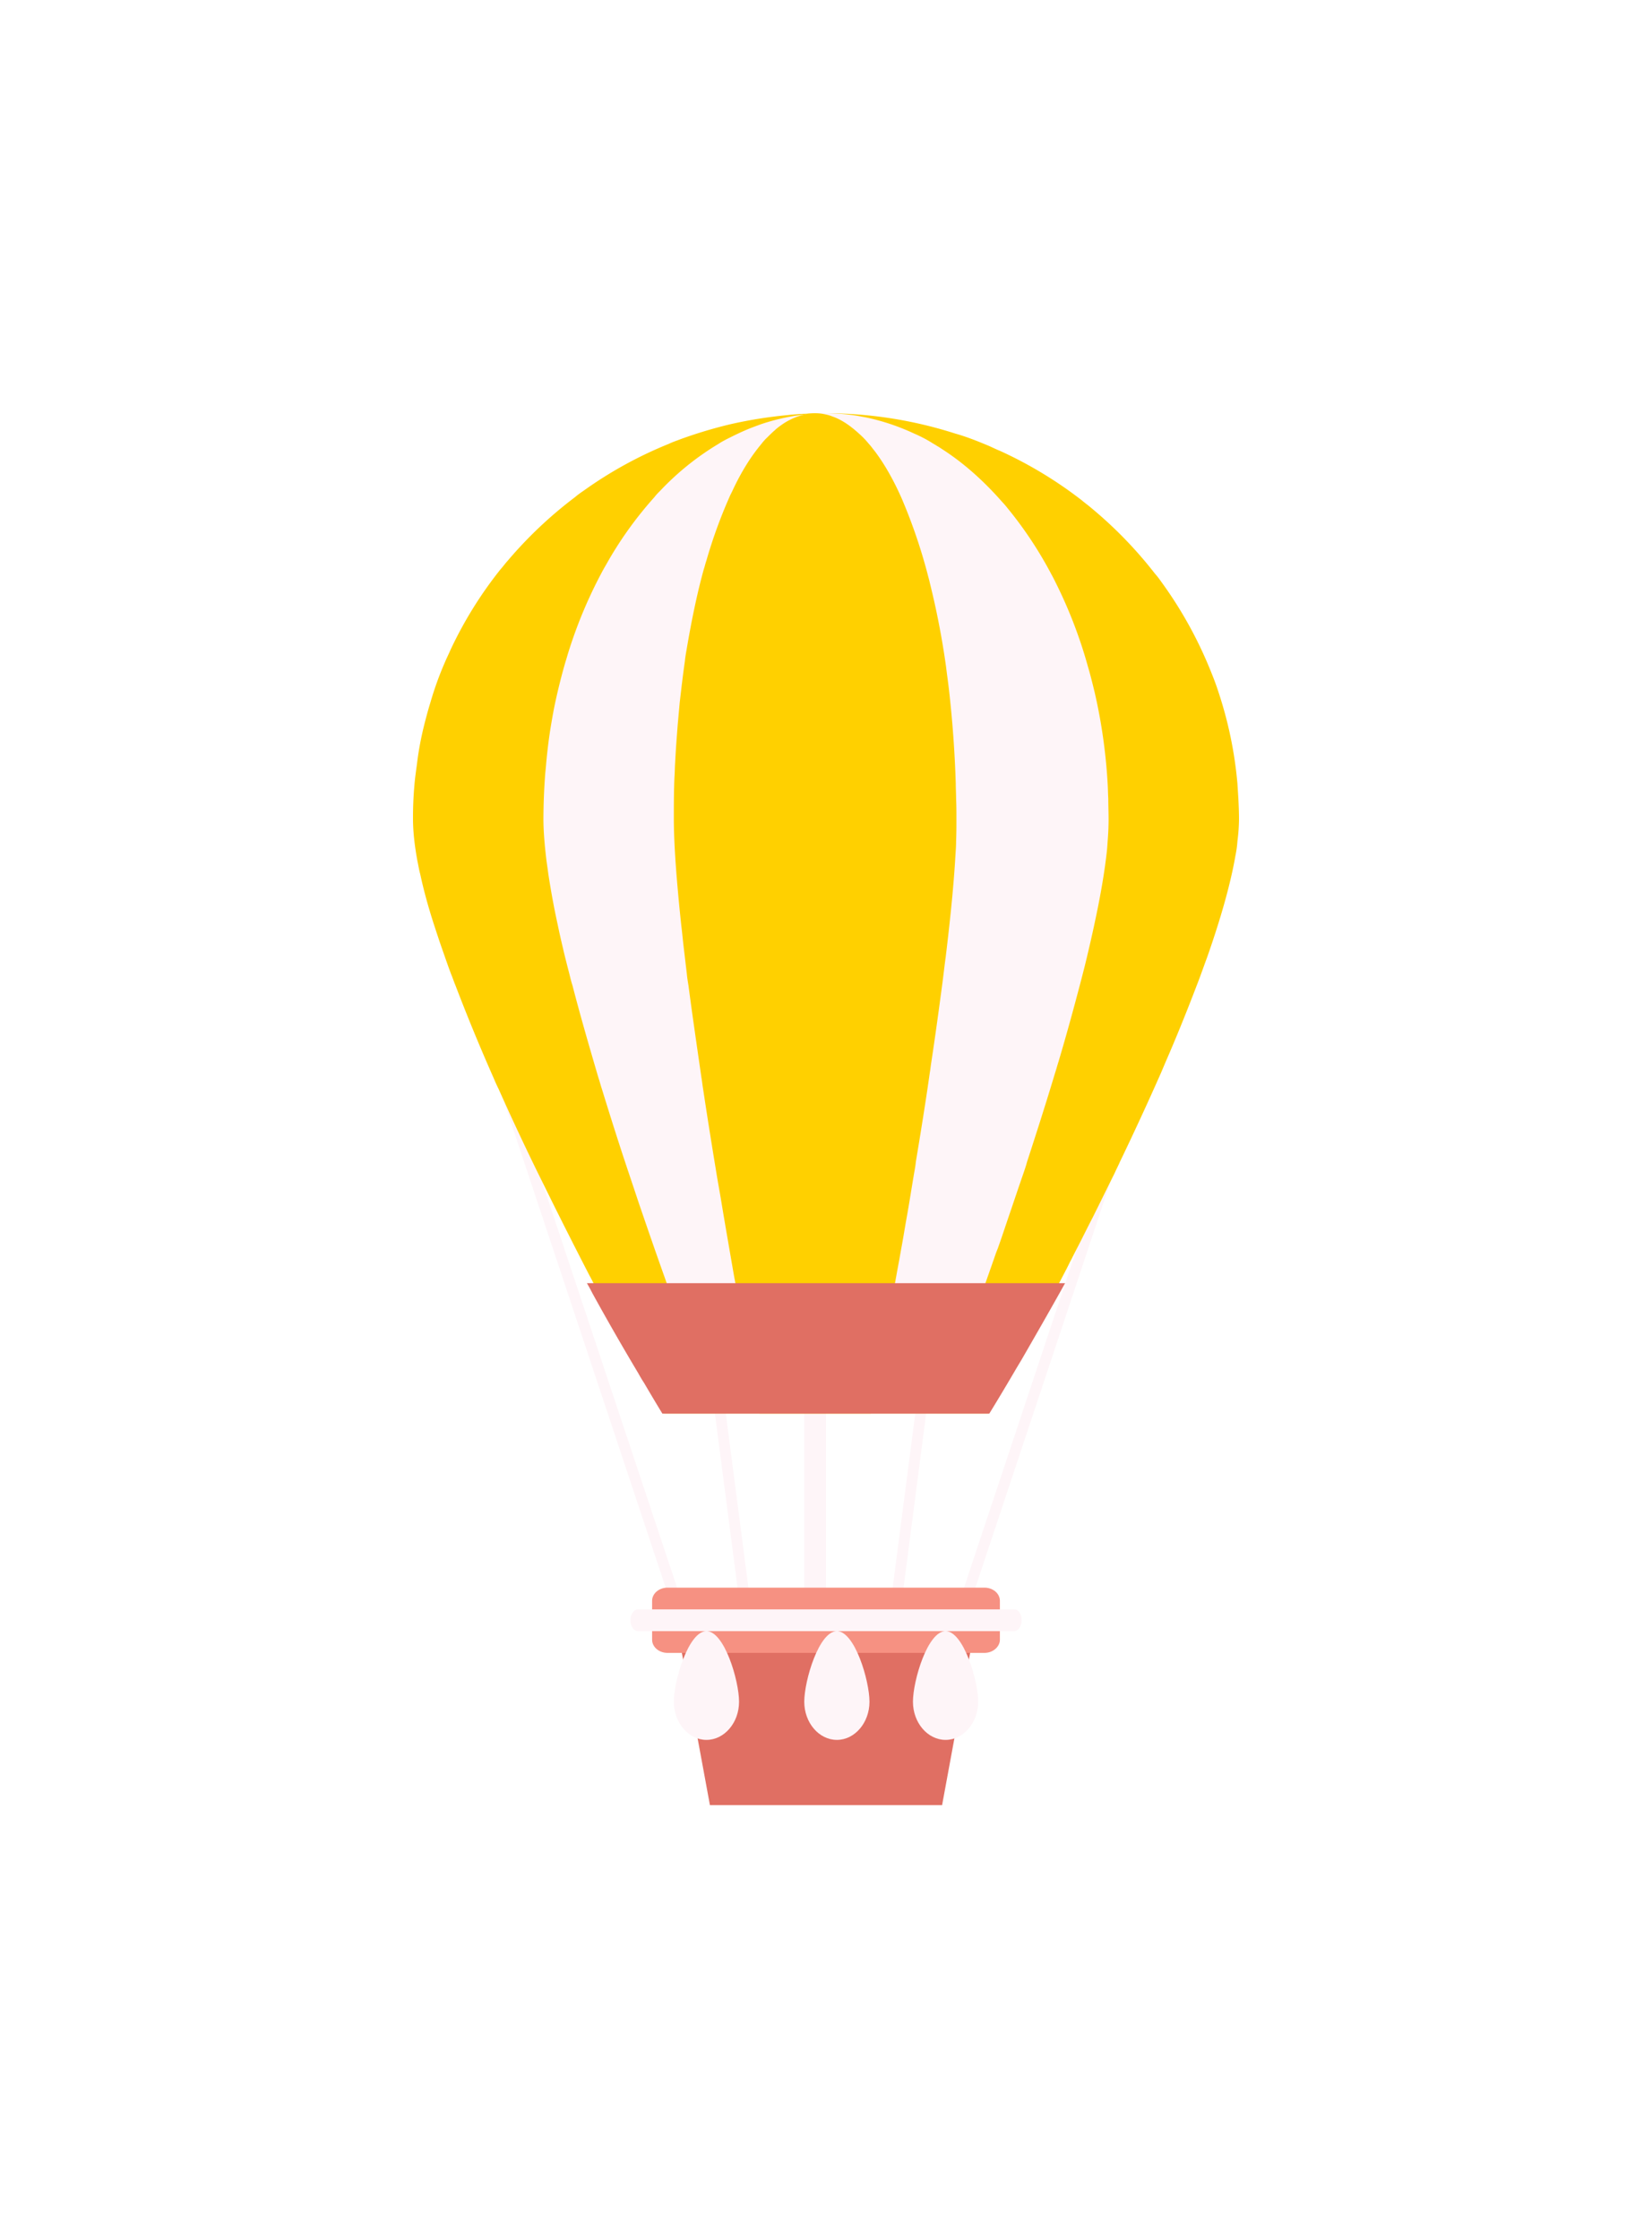 <svg xmlns="http://www.w3.org/2000/svg" width="76" height="103" viewBox="0 0 76 103">
    <defs>
        <filter id="a" width="405.3%" height="281.2%" x="-152.6%" y="-90.6%" filterUnits="objectBoundingBox">
            <feOffset dy="10" in="SourceAlpha" result="shadowOffsetOuter1"/>
            <feGaussianBlur in="shadowOffsetOuter1" result="shadowBlurOuter1" stdDeviation="10"/>
            <feColorMatrix in="shadowBlurOuter1" result="shadowMatrixOuter1" values="0 0 0 0 0 0 0 0 0 0 0 0 0 0 0 0 0 0 0.172 0"/>
            <feMerge>
                <feMergeNode in="shadowMatrixOuter1"/>
                <feMergeNode in="SourceGraphic"/>
            </feMerge>
        </filter>
    </defs>
    <g fill="none" fill-rule="nonzero" filter="url(#a)" transform="translate(19 9)">
        <path fill="#FEF5F8" d="M1.208 22.697l.471-.16 11.383 34.208-.471.16zM11.07 24.308l.493-.065 4.255 32.736-.493.065zM24.436 56.744L35.823 22.54l.47.159-11.386 34.204zM21.68 56.981l4.251-32.736.493.065-4.252 32.736zM18 24h1v32h-1z"/>
        <path fill="#FFD000" d="M37.971 17.719l-.043-.682a18.404 18.404 0 0 0-.868-4.202c-.13-.412-.29-.81-.449-1.193a18.987 18.987 0 0 0-2.155-3.848c-.101-.142-.202-.284-.318-.411a19.26 19.26 0 0 0-2.966-3.053c-.13-.113-.274-.213-.405-.326a18.975 18.975 0 0 0-3.76-2.272c-.174-.07-.348-.156-.507-.227-.13-.057-.246-.1-.376-.156-.39-.156-.767-.298-1.172-.412a19.544 19.544 0 0 0-3.876-.823C20.396.043 19.716 0 19.007 0c-.361 0-.709.014-1.07.028-.232.015-.463.029-.695.057-.91.085-1.793.227-2.661.426a20.986 20.986 0 0 0-2.271.682c-.174.07-.362.127-.535.213a18.87 18.87 0 0 0-3.906 2.143c-.145.1-.29.2-.42.313a19.327 19.327 0 0 0-3.095 2.924c-.116.128-.217.27-.333.398a18.542 18.542 0 0 0-2.3 3.706c-.072.17-.159.34-.231.51a15.194 15.194 0 0 0-.694 1.917c-.102.327-.188.653-.275.994-.145.582-.26 1.164-.333 1.775-.029.213-.058.426-.087.653A16.84 16.84 0 0 0 0 18.656c0 .567.072 1.22.203 1.93.043.2.072.398.13.61.159.74.376 1.534.65 2.372.116.355.232.71.362 1.079.13.369.26.752.405 1.136.073.17.13.355.203.525a87.92 87.92 0 0 0 1.75 4.245c.072.17.145.34.232.511a118.058 118.058 0 0 0 1.808 3.862l.694 1.405a239.924 239.924 0 0 0 1.678 3.309c.087.156.174.326.246.482a142.69 142.69 0 0 0 2.097 3.905c.087.17.174.326.26.468.521.951.84 1.505.84 1.505H26.457s.477-.823 1.23-2.2l.26-.47c.578-1.078 1.302-2.413 2.083-3.918.086-.156.159-.326.246-.482l.26-.511c.246-.469.477-.952.738-1.449.332-.667.665-1.348 1.012-2.044.073-.17.16-.327.232-.497.65-1.349 1.287-2.726 1.895-4.103l.217-.511c.52-1.193.998-2.385 1.432-3.521.173-.44.318-.866.477-1.292.608-1.732 1.07-3.337 1.302-4.685a4.84 4.84 0 0 0 .087-.64A8.46 8.46 0 0 0 38 18.67c0-.327-.014-.64-.029-.951z"/>
        <path fill="#FEF5F8" d="M31.986 17.719c-.014-.228-.014-.455-.029-.682a24.944 24.944 0 0 0-.597-4.202c-.1-.412-.199-.81-.312-1.193a21.394 21.394 0 0 0-1.479-3.848c-.07-.142-.142-.284-.213-.411a18.104 18.104 0 0 0-2.033-3.053c-.085-.113-.185-.213-.284-.326-.796-.895-1.65-1.661-2.573-2.272-.114-.07-.228-.156-.356-.227-.085-.057-.17-.1-.255-.156a6.044 6.044 0 0 0-.796-.412 10.196 10.196 0 0 0-2.19-.738c-.156-.029-.298-.057-.455-.085A9.404 9.404 0 0 0 19.007 0c-.242 0-.483.014-.725.028-.156.015-.313.029-.469.057a9.698 9.698 0 0 0-1.82.426c-.227.085-.469.17-.696.27-.299.128-.583.27-.867.412-.128.07-.242.127-.37.213a12.57 12.57 0 0 0-2.672 2.143c-.1.1-.2.2-.285.313a17.321 17.321 0 0 0-2.118 2.924c-.07.128-.156.27-.227.398A21.211 21.211 0 0 0 7.18 10.89c-.057.17-.1.34-.156.51a26.976 26.976 0 0 0-.484 1.917c-.07.327-.128.653-.185.994-.1.582-.17 1.164-.227 1.775-.014.213-.043.426-.057.653A28.43 28.43 0 0 0 6 18.656c0 .567.057 1.22.142 1.93.029.2.057.398.085.61.114.74.256 1.534.441 2.372.071.355.156.71.242 1.079.085.369.185.752.284 1.136.043.17.085.355.142.525.356 1.377.768 2.797 1.194 4.245.057.17.1.34.157.511.398 1.292.81 2.598 1.236 3.862l.47 1.405c.398 1.165.781 2.272 1.151 3.309.057.156.114.326.17.482a184.048 184.048 0 0 0 1.436 3.905c.057.17.128.326.185.468.356.951.583 1.505.583 1.505H24.11s.327-.823.84-2.2l.17-.47c.398-1.078.895-2.413 1.421-3.918.057-.156.114-.326.17-.482.058-.17.115-.341.186-.511.17-.469.327-.952.497-1.449.228-.667.455-1.348.697-2.044.057-.17.113-.327.156-.497.44-1.349.881-2.726 1.294-4.103.057-.17.1-.34.156-.511.355-1.193.682-2.385.981-3.521.114-.44.227-.866.327-1.292.412-1.732.74-3.337.895-4.685.029-.213.043-.426.057-.64.029-.354.043-.695.043-1.007 0-.327-.014-.64-.014-.951z"/>
        <path fill="#FFD000" d="M24.985 17.719c0-.228-.015-.455-.015-.682a52.646 52.646 0 0 0-.299-4.202c-.045-.412-.104-.81-.15-1.193a37.133 37.133 0 0 0-.746-3.848c-.03-.142-.075-.284-.105-.411a24.956 24.956 0 0 0-1.016-3.053c-.045-.113-.09-.213-.134-.326-.389-.895-.822-1.661-1.286-2.272-.06-.07-.12-.156-.179-.227-.045-.057-.09-.1-.134-.156a3.715 3.715 0 0 0-.404-.412C20.16.61 19.8.355 19.427.199l-.225-.085A2.42 2.42 0 0 0 18.5 0c-.12 0-.24.014-.359.028-.074.015-.164.029-.239.057a3.108 3.108 0 0 0-.911.426c-.12.085-.24.17-.344.27-.15.128-.284.27-.433.412-.06.07-.12.127-.18.213-.478.567-.926 1.277-1.33 2.143-.044.1-.104.2-.149.313a22.572 22.572 0 0 0-1.06 2.924c-.046.128-.075.27-.12.398-.314 1.136-.568 2.385-.792 3.706-.03.17-.06.34-.075.51-.09.625-.164 1.264-.239 1.917l-.09.994c-.045.582-.09 1.164-.12 1.775-.014.213-.014.426-.03.653C12 17.364 12 18.017 12 18.656c0 .567.03 1.22.075 1.93l.045.61c.06.74.134 1.534.224 2.372.045.355.074.71.12 1.079l.134 1.136c.015.17.045.355.074.525.18 1.377.389 2.797.598 4.245.03.17.045.34.075.511.194 1.292.403 2.598.612 3.862.075.468.165.937.24 1.405.194 1.165.388 2.272.567 3.309l.09.482c.284 1.562.523 2.897.717 3.905.03.17.06.326.09.468L15.945 46h5.11s.165-.823.419-2.2l.09-.47c.193-1.078.447-2.413.716-3.918l.09-.482.09-.511c.09-.469.164-.952.254-1.449.12-.667.224-1.348.343-2.044.03-.17.06-.327.075-.497.224-1.349.448-2.726.643-4.103.03-.17.045-.34.074-.511.18-1.193.344-2.385.494-3.521.06-.44.104-.866.164-1.292.21-1.732.373-3.337.448-4.685.015-.213.03-.426.03-.64.015-.354.015-.695.015-1.007 0-.327 0-.64-.015-.951z"/>
        <path fill="#E06F63" d="M10.365 44.143c.088.16.175.307.263.44.525.896.846 1.417.846 1.417H26.511s.482-.775 1.24-2.071l.264-.441c.554-.962 1.24-2.152 1.985-3.488H8c.088.147.175.307.248.454a117.33 117.33 0 0 0 2.117 3.689zM24.341 64H13.66L12 55h14z"/>
        <path fill="#F69182" d="M26.293 57H11.707c-.39 0-.707-.272-.707-.605v-1.79c0-.333.317-.605.707-.605h14.586c.39 0 .707.272.707.605v1.79c0 .321-.317.605-.707.605z"/>
        <path fill="#FEF5F8" d="M15 59.246C15 58.28 14.325 56 13.5 56S12 58.28 12 59.246c0 .965.675 1.754 1.5 1.754s1.5-.79 1.5-1.754zM21 59.246C21 58.28 20.325 56 19.5 56S18 58.28 18 59.246c0 .965.675 1.754 1.5 1.754s1.5-.79 1.5-1.754zM26 59.246C26 58.28 25.325 56 24.5 56S23 58.28 23 59.246c0 .965.675 1.754 1.5 1.754s1.5-.79 1.5-1.754zM27.67 55H10.345c-.18 0-.344.217-.344.5 0 .26.15.5.344.5h17.312c.18 0 .344-.217.344-.5 0-.283-.15-.5-.33-.5z"/>
    </g>
</svg>

